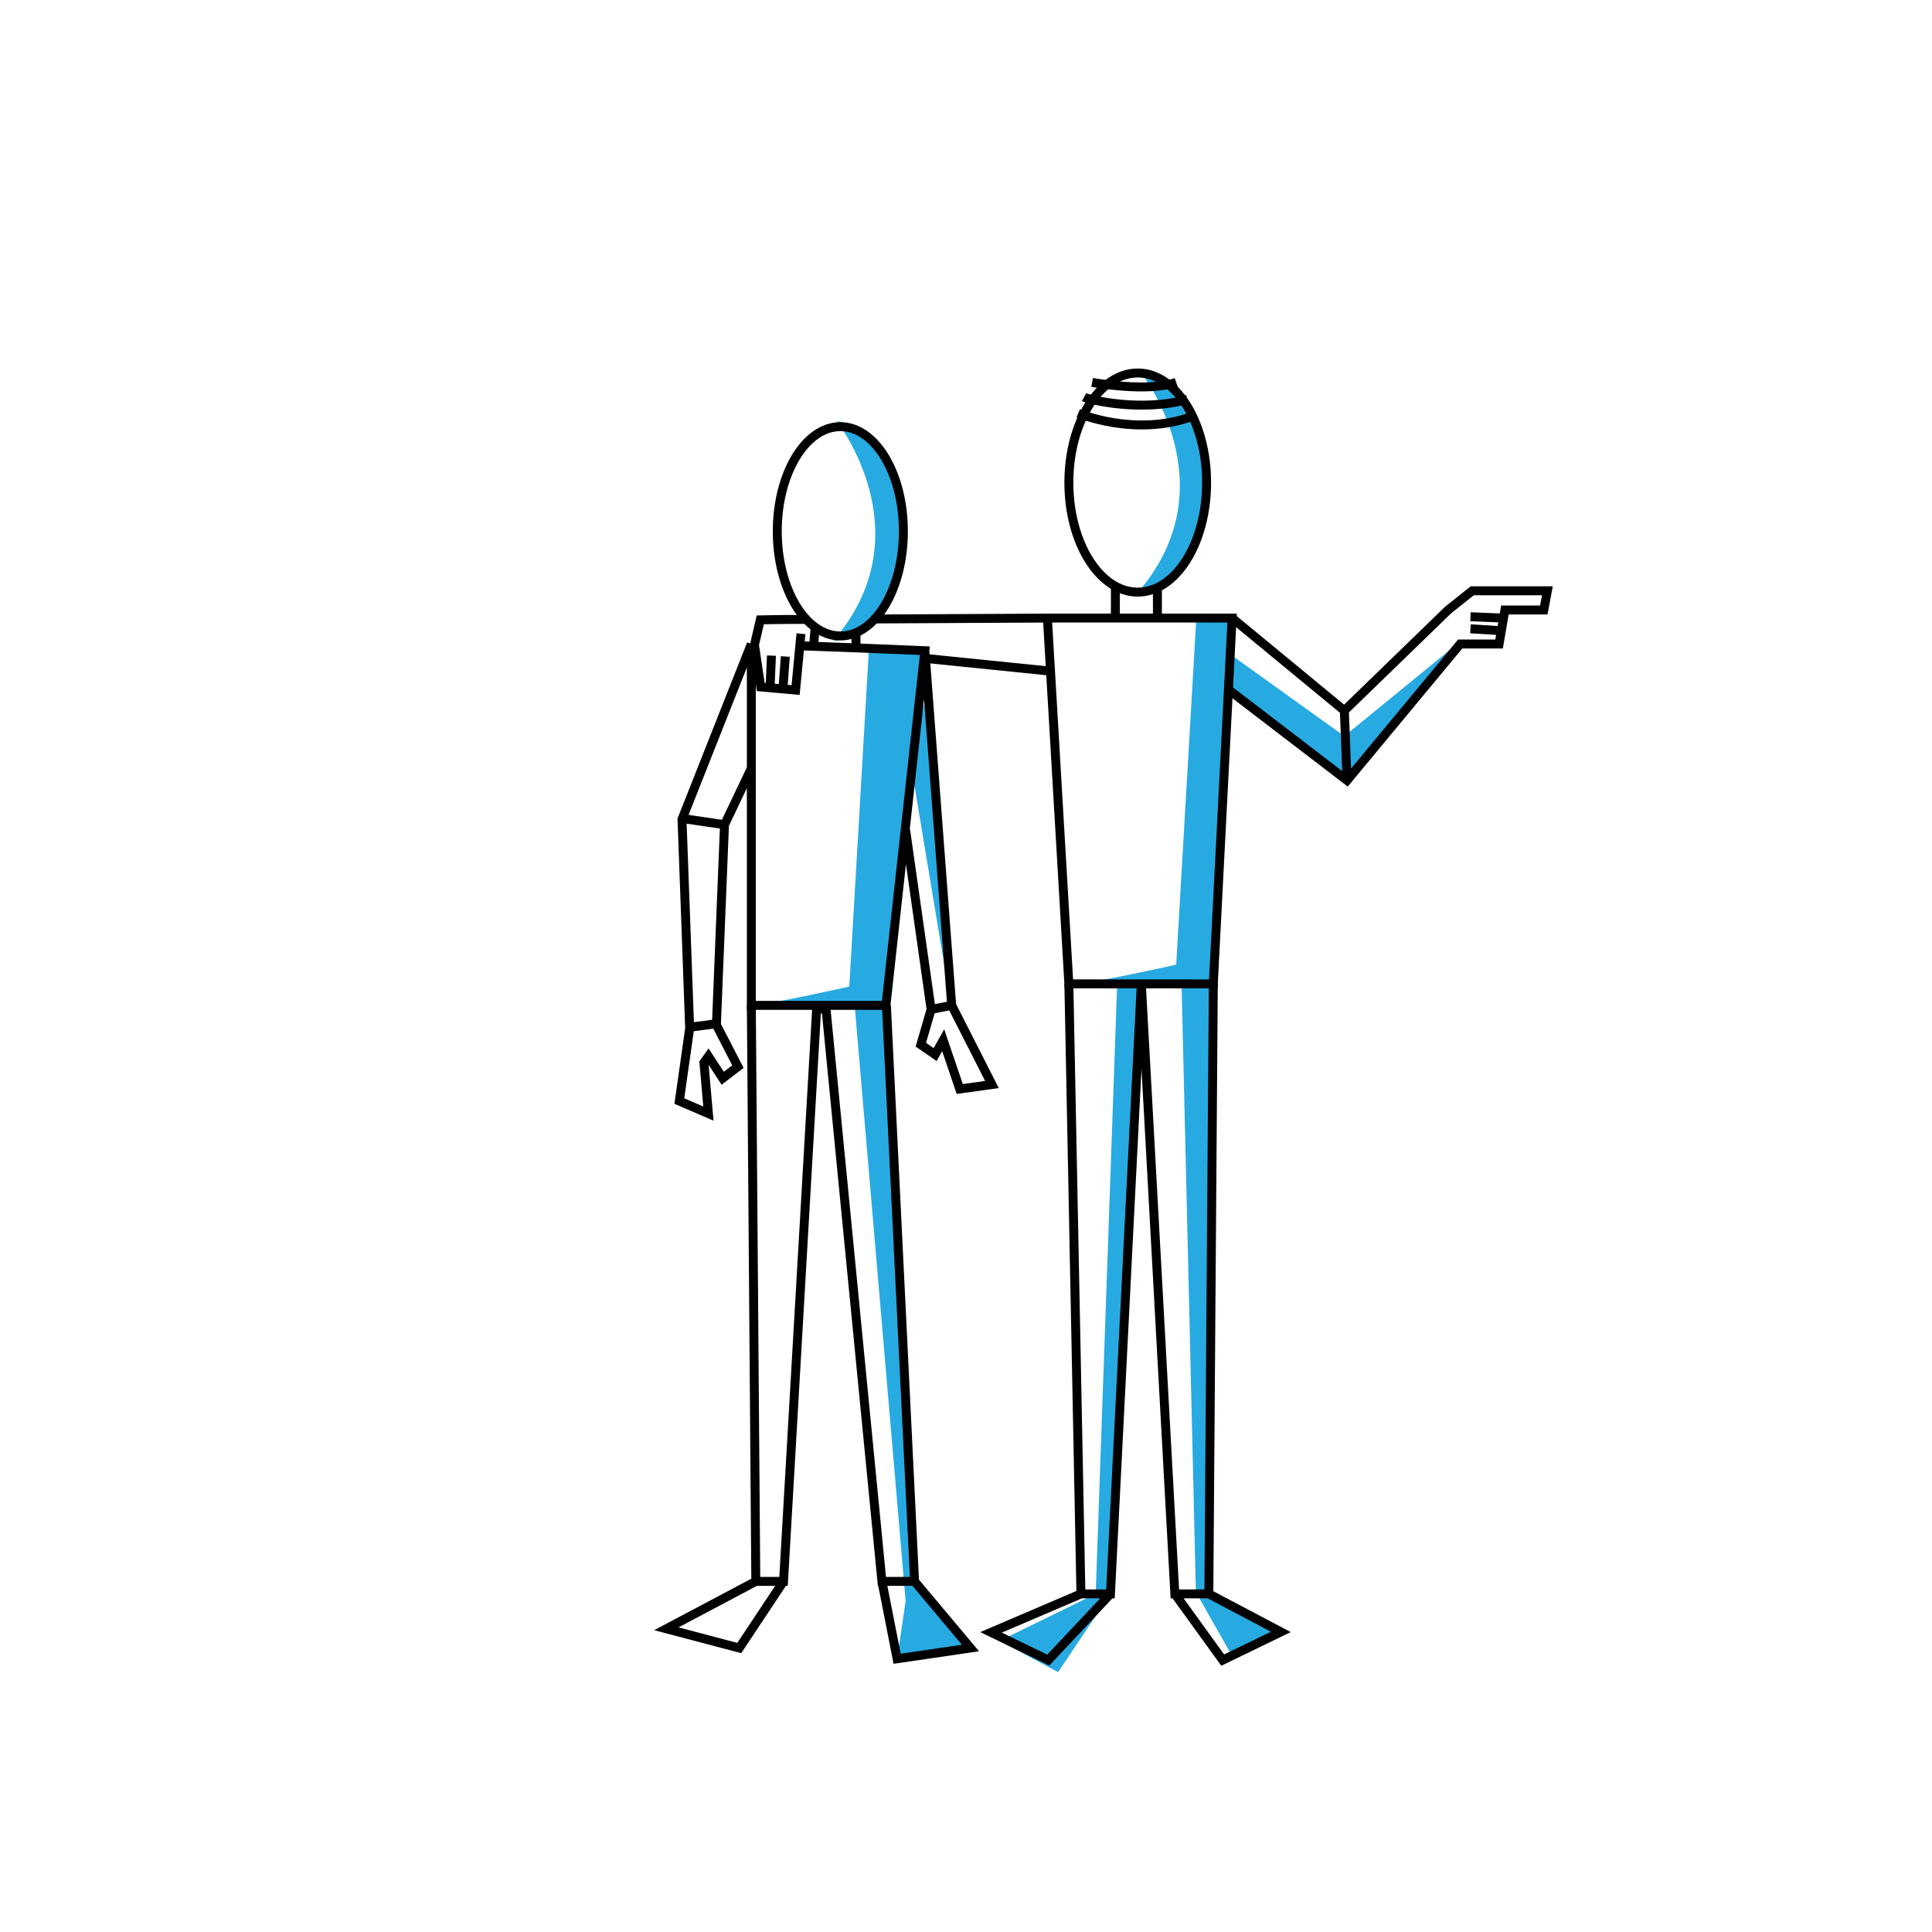 <svg version="1" xmlns="http://www.w3.org/2000/svg" width="432" height="432" viewBox="0 0 432 432"><g fill="#27AAE1"><path d="M255.2 83.4s19.9 25.2-.8 49.1c0 0 16.4-.2 15.9-24.5-.5-23.8-15.1-24.6-15.1-24.6zm12.3 54.8l-4.5 77.5s-17.8 4-21.9 4.2h23.1l3.2 136.1 8 14.1 10.9-5.3-16-8.8 1-136.1 3.4-65.8.8-16-8 .1z"/><path d="M249.8 220L245 356.4l-21.5 10.5 13.1 7 11.7-17.5 6.9-131.6V220zm25.7-73.4l25.1 18 25.2-20.6-25.2 30.5-28.4-21.2zm-88.4-52.4s19.9 25.2-.8 49.1c0 0 16.4-.2 15.9-24.5-.6-23.8-15.1-24.6-15.1-24.6zm7.2 50.8l-4.4 75.6s-17.8 4-21.9 4.2h23.1L202.5 358l-1.9 12.9 16.4-2.4-12.5-14.9-6.3-128.8 6.7-64.7 1.9-14.6-12.5-.5z"/><path d="M203.7 171l9.1 54.7-5.2-72.4z"/></g><g fill="none" stroke="#000" stroke-width="2" stroke-miterlimit="10"><ellipse cx="254.4" cy="107.9" rx="15.4" ry="24.5"/><path d="M244.2 85.5s12.2 2.3 18.8 0m-20.6 3.3c1.1.6 12.9 3.4 23.1.5m-24.4 3.1s12.7 5.4 25.5.7m-17.2 38v7.1h9.4v-6.8m-24.6 6.8h41.3l-4.2 81.8H239z"/><path d="M239 220l2.7 136.4h6.6l6.9-136.4 7.5 136.4h7.6l1-136.4m-29.6 136.4l-20.1 8.6 12.8 6.2 13.9-14.8m14.4 0l10.7 14.8 13-6.3-16.1-8.5"/><ellipse cx="187.9" cy="118.8" rx="14.1" ry="23.4"/><path d="M182.3 139.9c-.1.9-.4 5-.4 5m9.5-3.4v3.4"/><path d="M178.8 144.4c11.5.4 28 1.1 28 1.1l-8.7 79.3H168V144m0 0l-15.5 39.2 1.7 46.5 6-.8 1.8-44.5 6-12.6m-7.8 57.4l4.8 9.3-3.4 2.6-3.2-4.9-1 1.4 1 11.4-6.5-2.8 2.3-16.2m-1.1-46.9l8.9 1.3m44.8-38.9l6 79.3-4.6.9-5.7-40.1"/><path d="M208.2 225.7l-2.3 7.9 3.2 2.2 1.8-3.2 3.7 10.9 7.2-1-9-17.7m-44.8 0l1 128.8h6.2l7.4-128h2.1l12.5 128h7.3l-6.3-128.8M169 353.6l-20 10.6 16.3 4.3 9.9-14.9m22 0l3.4 17.3 16.4-2.4-12.5-14.9m29.7-215.4s-20.4.1-38.2.2m-15.7.1c-6.1 0-10.3.1-10.3.1l-1.3 5.6 1.4 9.4 7.8.7 1.2-12.6m55.1 8.3s-13.7-1.4-27.5-2.8m-34.5 6.4l.3-7m2.6 7l.5-6.8m99.9-8.6l25.1 20.7 23.2-22.5 5.4-4.3H346l-.8 4.3h-8.7l-1.3 7.6h-8.7l-25.3 30.5-26.5-20.3m61.4-16l-7.3-.3m0 2.7l6.4.4m-34.6 17.9l.6 15.6"/></g><path fill="none" stroke="#000" stroke-width="20" stroke-linecap="round" stroke-linejoin="round" stroke-miterlimit="10" stroke-opacity="0" d="M253.7 86.2c8-1.1 16.2-.4 23.8 2.1-5.9 1.8-12 3-18.2 3.5 4.6 1.6 8.9 4 12.6 7.1-5.9 2.3-12.1 3.8-18.3 4.3 7 .3 13.9 1.4 20.7 3.3-5.3 3-11.2 4.8-17.3 5.2 5.5 1.5 10.7 3.9 15.4 7.1-4.8 3.1-10.7 4.5-16.4 3.7 4.3 2.1 8.6 4.3 12.9 6.4-5.2 2.5-11.2 3.4-16.9 2.4 3.4 1.3 6.8 2.5 10.1 3.8-1.6 2.6-4.3 4.6-7.3 5.3 11.9.4 23.7.8 35.6 1.3-10 1.4-20.2 2-30.3 1.6 7.4-.2 14.8.5 22.1 2-11.4 1.2-22.6 3.6-33.6 7 19.9 1.4 39.9-2 59.2-7.4-21.5 6.1-42.7 13.3-63.5 21.5 22.3-6.3 44.5-12.7 66.8-19 7.2-2 14.4-4.1 20.9-7.7-27.9 13.1-55.4 26.8-82.6 41.2 27.8-10.6 55.9-21.2 85.4-25.6-27.7 12.4-56.2 23.1-85.2 32 21.8-3.9 43.7-7.8 65.3-12.9-11.7 3.9-23.4 7.8-35.1 11.6-13.2 4.4-26.6 8.8-38.5 16.1 11.6.4 23.2.7 34.8 1.1-13.2 3.9-26.1 8.6-38.7 14.2 16.8 3.3 34.2 3.5 51 .7-17.1 1.1-34 3.7-50.6 7.6 12.1-.6 24.3.3 36.2 2.4-18.5 3.1-37 6.3-55.4 9.4 28.8.2 57.5 2.1 86.1 5.6-23-.9-46-.6-68.9.8 18.3-.4 36.8 2.2 54.3 7.7-16.3 1.8-32.6 4.5-48.6 8.1h34.3c-14.7 1.8-29.1 5-43.2 9.5 17 2.5 34.1 4.9 51.1 7.4-17.8 1.6-35.6 3.3-53.4 4.9 12.8 2.3 25.4 5.1 38 8.4-12 3.9-23.9 7.8-35.9 11.7 13.9 1.1 27.8.3 41.7-.5-15.9 1.7-31.9 3.5-47.8 5.2 19.2 1.5 38.3 5.3 56.6 11.3l-36 9.3c15.1 1.1 30.4 2.3 44.8 6.8-18.2-.5-36.4 1-54.2 4.5 11.5 3.8 22.9 7.6 34.4 11.5-10.9 1.5-21.8 2.9-32.7 4.4 19.3 4.8 38.8 8.6 58.5 11.5-19.1-1.5-38.1-2.9-57.2-4.3-5.8-.4-11.8-.8-17.2 1.3 14.4 3 28.9 5.2 43.5 6.8-14.2-.2-28.5-1.3-42.6-3.3 5.1 2.7 10.2 5.3 15.2 8 1.1 2.6-3.7 4.1-6.5 3.9-10.7-.6-21.3-1.9-31.7-4-1.4-.3-3-.8-3.2-2.2-.2-1.5 1.6-2.5 3-3l9.6-3.3c1.3-.4 3-1.5 2.4-2.8-.3-.6-1-.9-1.6-1.1-5.9-2.1-12-3.3-18.2-3.6-.1-2.7 2.8-4.6 5.4-5.1 2.6-.5 5.5-.3 7.9-1.3s4.3-4.4 2.6-6.4c-.8-.9-2-1.3-3.2-1.7-4-1.2-8-2.5-12-3.7 6.1-3.7 13.1-6.1 20.2-7-6.8-5-15.2-7.2-23.3-9.3 6.6-4.2 14.2-6.9 21.9-8.1-6.1-2.7-12.4-4.6-19-5.8 4.6.2 9.2-2.5 11.2-6.6-5.8-2.2-11.7-3.8-17.8-5 10.2-3.4 21-5.2 31.7-5.3-9.2-2.2-18.4-4.3-27.6-6.5 3.4-2.8 7.4-4.9 11.7-6l-16.5-3c6-.9 11.9-2.8 17.3-5.5-3.1-2.4-6.7-4-10.6-4.7 5.9-2.2 12.1-3.7 18.4-4.3-7-.4-14-1.6-20.8-3.5 5.9-1.5 12-2.2 18.1-2.3-7.4.2-14.8-.9-21.9-3.2 5.7-1.4 11.4-2.9 17.1-4.3-5.1-2.1-10.2-4.2-15.2-6.2 4.8-1.5 9.6-3 14.5-4.5-4.9-.4-9.7-1.7-14.2-3.7 5.8-.5 11.6-2.4 16.5-5.5-9.7-.1-19.4-1.5-28.8-4 4.8-.8 9.7-1.7 14.5-2.5-6.3.9-12.8 1-19.2.1 15.1 0 30.2-2.8 44.3-8.2-15.8 2.5-31.9 2.6-47.7.3 19.6-4 39.1-7.9 58.7-11.9-20.3 1.8-40.7 1.5-60.9-.9 22.3-2.9 44.5-5.9 66.8-8.8-15.2-.3-30.3-2.4-45-6.2 11.6-1.7 23.3-3.3 34.9-5-18.4-.1-36.9-1.8-55-5.1 16.9-1.1 33.7-2.2 50.6-3.3-11-2.2-22-4.4-32.9-6.7 14.2-.9 28.4-1.8 42.7-2.7-11.3-.6-22.5-2.1-33.6-4.4 7.3-1.5 14.6-2.9 21.9-4.4-8.3-1-16.6-2.1-24.9-3.1 6.2-2 12.4-3.9 18.7-5.9-7.6-1.6-15.2-3.2-22.8-4.7 10.4-1.3 20.8-2.7 31.2-4-13.3-1.3-26.5-4.4-38.9-9.4 8.3-1 16.6-2.3 24.9-4-7.9-.6-15.7-2-23.2-4.2 10.4-.8 20.7-2.5 30.9-4.9-12.2.5-24.5-.8-36.4-3.8 15-1.9 29.9-3.8 44.9-5.7l-34.2-3.9 18-.9c-7.6-.6-15.1-3-21.6-7"/></svg>